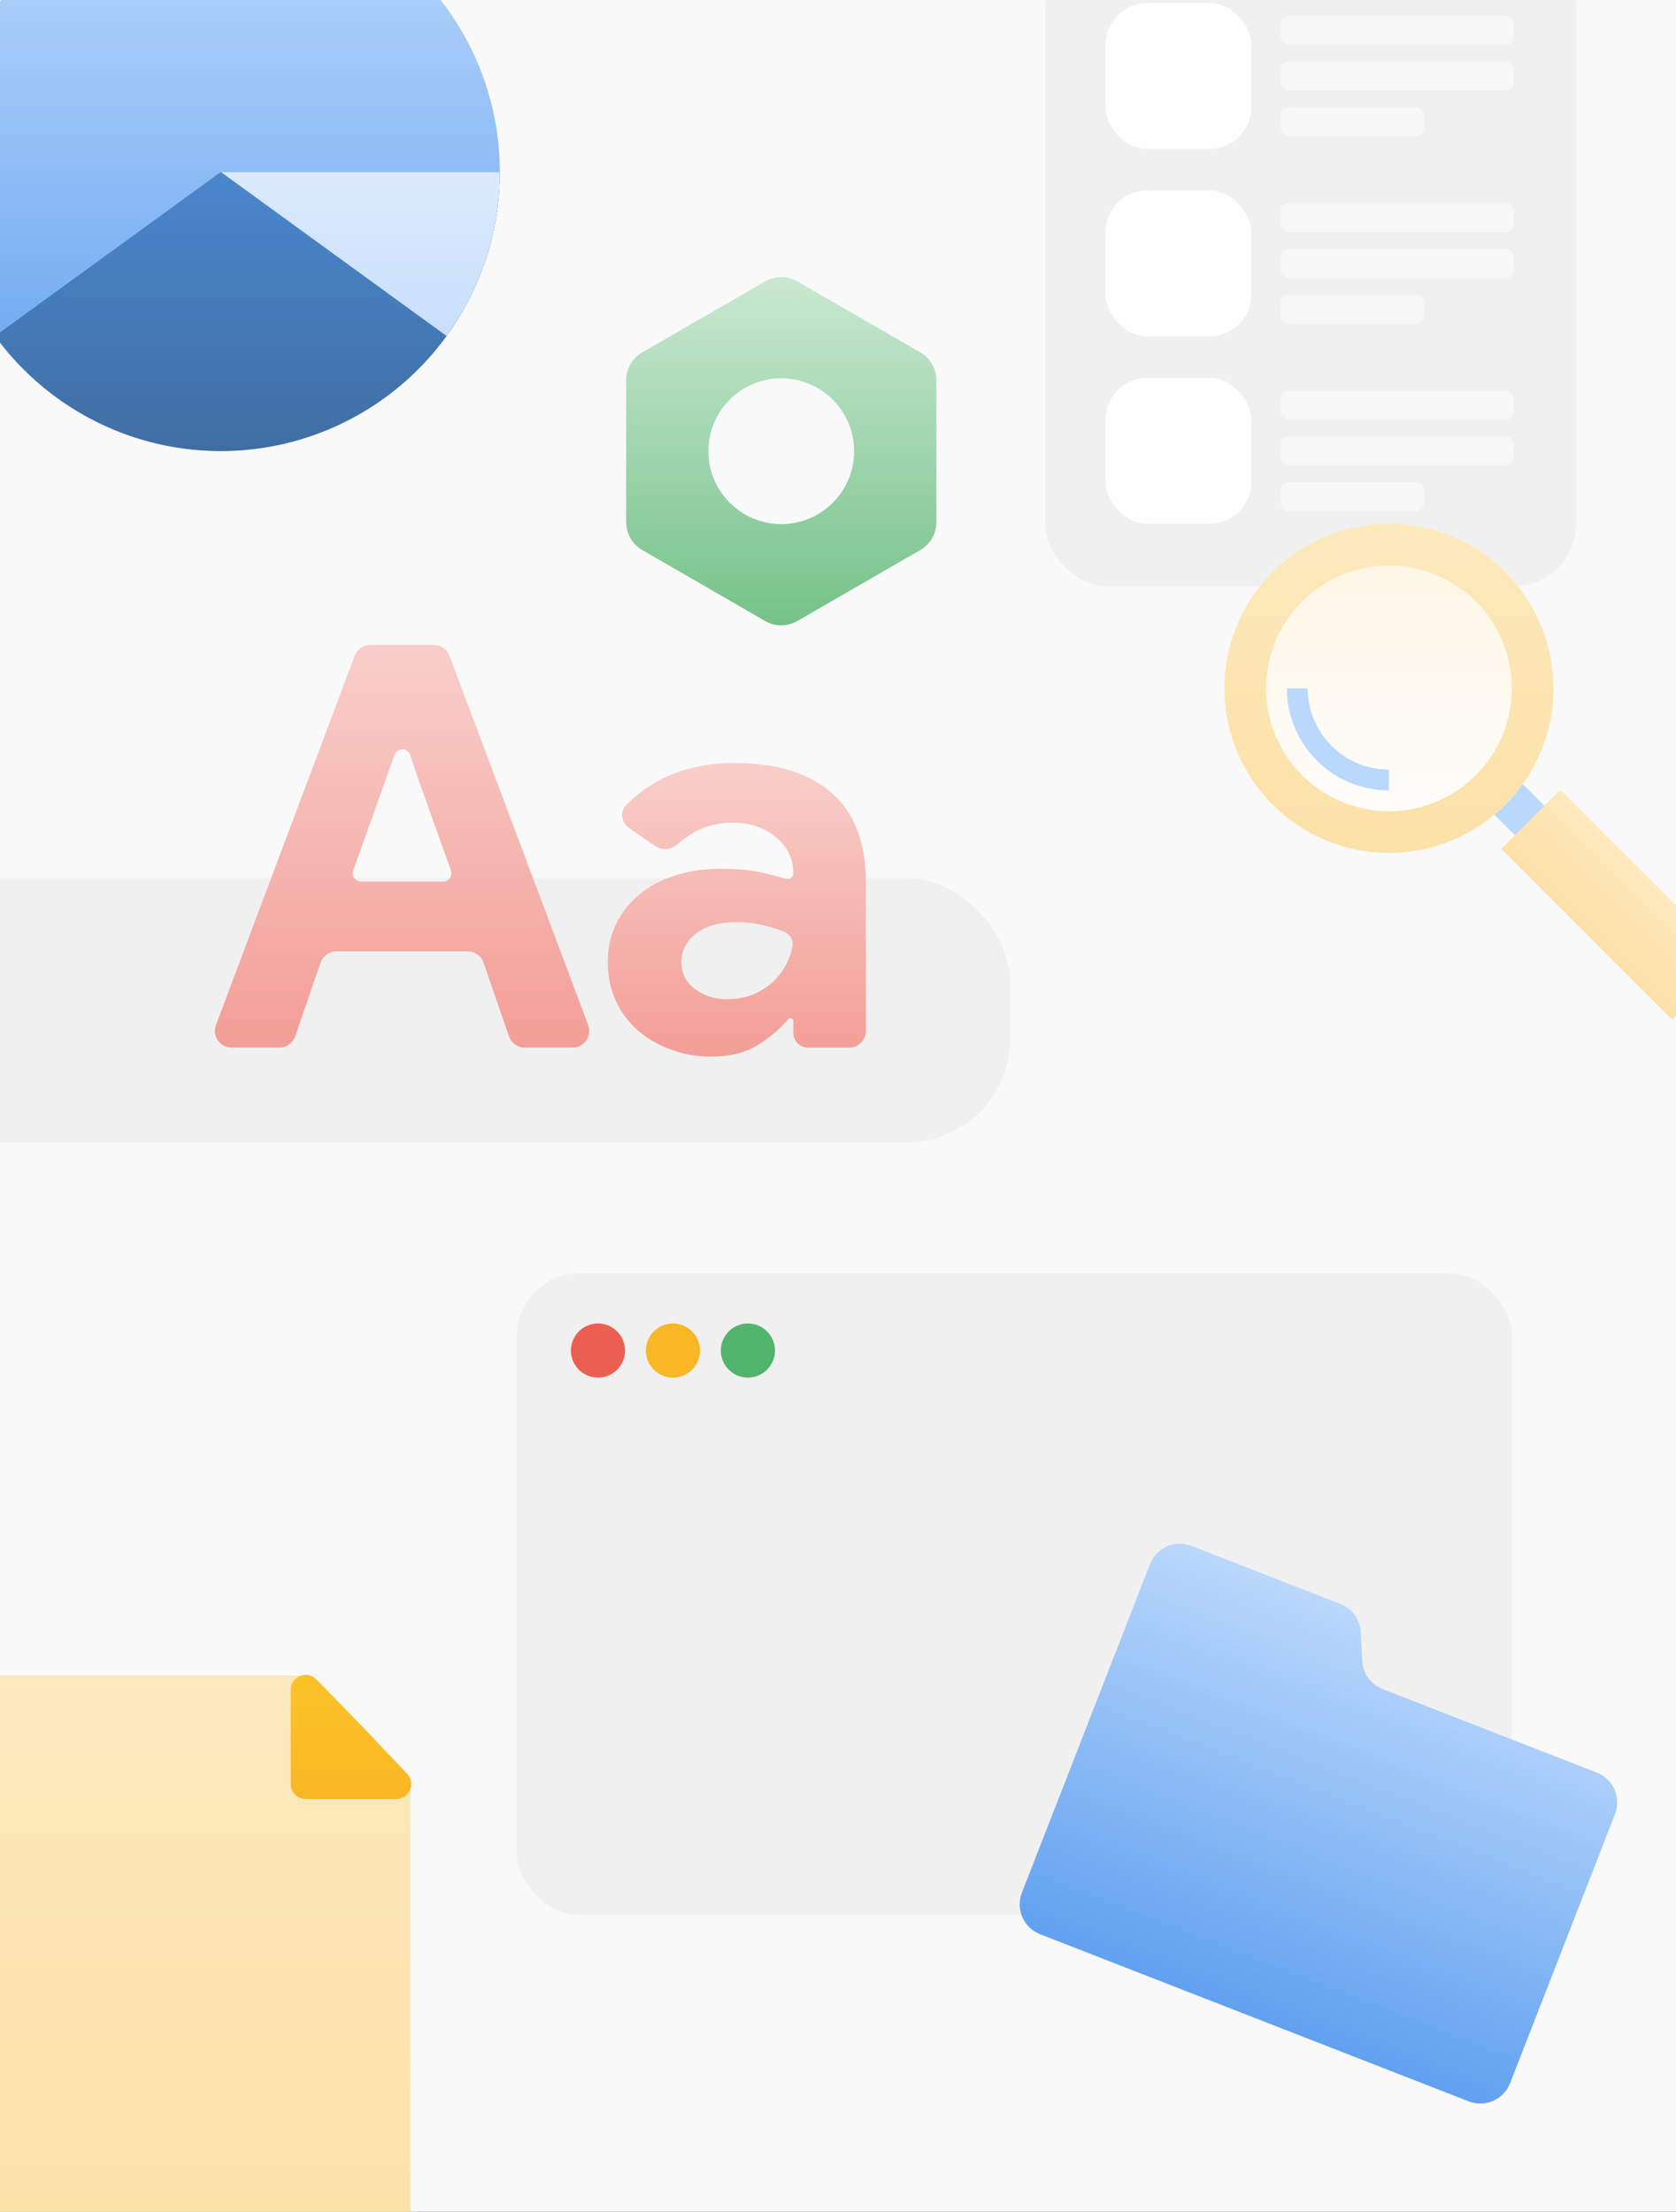 <svg width="720" height="950" viewBox="0 0 720 950" fill="none" xmlns="http://www.w3.org/2000/svg">
<rect x="0" y="0" width="720" height="950" fill="#333333" stroke="none"/>
<g clip-path="url(#clip0_854_27360)">
<rect width="720" height="950" fill="#F9F9F9"/>
<circle cx="94.864" cy="73.864" r="119.864" fill="url(#paint0_linear_854_27360)"/>
<path d="M214.728 73.864C214.728 99.177 206.715 123.84 191.836 144.319C176.958 164.797 155.978 180.04 131.904 187.862C107.83 195.684 81.898 195.684 57.824 187.862C33.75 180.04 12.771 164.797 -2.108 144.319L94.864 73.864H214.728Z" fill="url(#paint1_linear_854_27360)"/>
<path d="M214.728 73.864C214.728 99.177 206.715 123.84 191.836 144.319L94.864 73.864H214.728Z" fill="url(#paint2_linear_854_27360)"/>
<rect x="449" y="-23.701" width="228.1" height="275.509" rx="26.835" fill="#EFEFEF"/>
<rect x="474.941" y="1.344" width="62.616" height="62.616" rx="17.89" fill="white"/>
<rect x="474.941" y="81.851" width="62.616" height="62.616" rx="17.89" fill="white"/>
<rect x="474.941" y="162.356" width="62.616" height="62.616" rx="17.89" fill="white"/>
<rect x="550.08" y="6.713" width="100.185" height="12.523" rx="3.578" fill="#F7F7F7"/>
<rect x="550.08" y="87.217" width="100.185" height="12.523" rx="3.578" fill="#F7F7F7"/>
<rect x="550.08" y="167.723" width="100.185" height="12.523" rx="3.578" fill="#F7F7F7"/>
<rect x="550.08" y="26.391" width="100.185" height="12.523" rx="3.578" fill="#F7F7F7"/>
<rect x="550.08" y="106.896" width="100.185" height="12.523" rx="3.578" fill="#F7F7F7"/>
<rect x="550.08" y="187.402" width="100.185" height="12.523" rx="3.578" fill="#F7F7F7"/>
<rect x="550.08" y="46.07" width="61.721" height="12.523" rx="3.578" fill="#F7F7F7"/>
<rect x="550.08" y="126.576" width="61.721" height="12.523" rx="3.578" fill="#F7F7F7"/>
<rect x="550.08" y="207.082" width="61.721" height="12.523" rx="3.578" fill="#F7F7F7"/>
<line x1="642.35" y1="337.645" x2="704.071" y2="399.366" stroke="#AFD2FC" stroke-width="17.89"/>
<path d="M667.332 295.666C667.332 334.694 635.694 366.332 596.666 366.332C557.638 366.332 526 334.694 526 295.666C526 256.638 557.638 225 596.666 225C635.694 225 667.332 256.638 667.332 295.666Z" fill="url(#paint3_linear_854_27360)"/>
<path fill-rule="evenodd" clip-rule="evenodd" d="M596.666 348.442C625.814 348.442 649.442 324.814 649.442 295.666C649.442 266.519 625.814 242.89 596.666 242.89C567.519 242.89 543.89 266.519 543.89 295.666C543.89 324.814 567.519 348.442 596.666 348.442ZM596.666 366.332C635.694 366.332 667.332 334.694 667.332 295.666C667.332 256.638 635.694 225 596.666 225C557.638 225 526 256.638 526 295.666C526 334.694 557.638 366.332 596.666 366.332Z" fill="url(#paint4_linear_854_27360)"/>
<path d="M596.666 335.024C574.929 335.024 557.308 317.403 557.308 295.666" stroke="#AFD2FC" stroke-width="8.945"/>
<path fill-rule="evenodd" clip-rule="evenodd" d="M718.319 437.893L644.969 364.544L670.27 339.243L743.62 412.593L718.319 437.893Z" fill="url(#paint5_linear_854_27360)"/>
<path fill-rule="evenodd" clip-rule="evenodd" d="M342.491 120.841C338.24 118.386 333.003 118.386 328.752 120.841L275.87 151.372C271.619 153.826 269 158.362 269 163.271V224.334C269 229.242 271.619 233.778 275.87 236.232L328.752 266.764C333.003 269.218 338.24 269.218 342.491 266.764L395.373 236.232C399.624 233.778 402.243 229.242 402.243 224.334V163.271C402.243 158.362 399.624 153.826 395.373 151.372L342.491 120.841ZM335.621 225.11C352.912 225.11 366.929 211.093 366.929 193.802C366.929 176.511 352.912 162.494 335.621 162.494C318.331 162.494 304.314 176.511 304.314 193.802C304.314 211.093 318.331 225.11 335.621 225.11Z" fill="url(#paint6_linear_854_27360)"/>
<rect x="222" y="547" width="427.575" height="275.509" rx="26.835" fill="#EFEFEF"/>
<circle cx="256.886" cy="580.096" r="11.629" fill="#EA4335"/>
<circle cx="289.088" cy="580.096" r="11.629" fill="#F9AB00"/>
<circle cx="321.291" cy="580.096" r="11.629" fill="#34A853"/>
<rect x="-134" y="377.185" width="568.013" height="113.603" rx="44.725" fill="#EFEFEF"/>
<path d="M340.815 438.716C340.815 437.991 340.227 437.404 339.502 437.404C339.11 437.404 338.738 437.58 338.485 437.881C334.857 442.186 330.48 445.892 325.354 448.999C320.201 452.22 313.517 453.831 305.304 453.831C299.184 453.831 293.386 452.784 287.91 450.69C282.596 448.758 277.926 446.02 273.899 442.477C269.873 438.934 266.733 434.666 264.478 429.674C262.223 424.681 261.096 419.205 261.096 413.247C261.096 407.127 262.304 401.651 264.72 396.82C267.135 391.827 270.517 387.56 274.866 384.017C279.214 380.474 284.287 377.816 290.085 376.045C296.043 374.112 302.485 373.146 309.41 373.146C317.141 373.146 323.502 373.79 328.494 375.078C331.87 375.841 334.841 376.64 337.406 377.476C339.056 378.013 340.815 376.814 340.815 375.078C340.815 368.798 338.318 363.644 333.326 359.618C328.333 355.431 322.133 353.337 314.725 353.337C305.857 353.337 298.097 356.347 291.447 362.367C288.7 364.853 284.602 365.504 281.544 363.412L270.343 355.748C266.914 353.402 266.171 348.601 269.111 345.665C281.08 333.709 296.527 327.73 315.45 327.73C333.809 327.73 347.82 332.079 357.483 340.775C367.146 349.311 371.977 362.034 371.977 378.944V442.81C371.977 446.762 368.773 449.966 364.821 449.966H347.095C343.627 449.966 340.815 447.154 340.815 443.685V438.716ZM340.42 406.38C340.902 403.666 339.246 401.099 336.675 400.106C334.254 399.172 331.769 398.398 329.219 397.786C325.354 396.659 321.086 396.095 316.416 396.095C308.847 396.095 302.968 397.786 298.781 401.168C294.755 404.389 292.742 408.415 292.742 413.247C292.742 418.078 294.674 421.943 298.54 424.842C302.566 427.741 307.156 429.19 312.309 429.19C316.496 429.19 320.362 428.466 323.905 427.016C327.448 425.406 330.427 423.393 332.843 420.977C335.42 418.4 337.352 415.501 338.64 412.28C339.472 410.34 340.065 408.373 340.42 406.38Z" fill="url(#paint7_linear_854_27360)"/>
<path fill-rule="evenodd" clip-rule="evenodd" d="M159.079 277C156.098 277 153.429 278.848 152.38 281.639L92.775 440.292C91.017 444.971 94.475 449.965 99.473 449.965H120.034C123.086 449.965 125.803 448.029 126.798 445.143L137.723 413.478C138.719 410.593 141.436 408.656 144.488 408.656H200.96C204.012 408.656 206.729 410.593 207.725 413.478L218.65 445.143C219.645 448.029 222.362 449.965 225.415 449.965H245.975C250.973 449.965 254.432 444.971 252.674 440.292L193.068 281.639C192.019 278.848 189.351 277 186.369 277H159.079ZM193.722 373.918L179.971 335.46L176.237 324.294C175.159 321.069 170.613 321.025 169.473 324.229L165.477 335.46L151.726 373.918C150.893 376.249 152.621 378.701 155.096 378.701H190.353C192.827 378.701 194.555 376.249 193.722 373.918Z" fill="url(#paint8_linear_854_27360)"/>
<path fill-rule="evenodd" clip-rule="evenodd" d="M584.56 701.015C584.274 695.626 580.859 690.903 575.831 688.943L511.839 663.991C504.77 661.235 496.804 664.731 494.047 671.801L478.754 711.022C478.754 711.022 478.754 711.022 478.754 711.022C478.754 711.022 478.754 711.022 478.754 711.022L438.991 813C436.235 820.07 439.731 828.036 446.801 830.792L630.938 902.59C638.008 905.347 645.974 901.85 648.73 894.78L693.805 779.18C696.561 772.11 693.065 764.145 685.995 761.388L593.948 725.497C588.92 723.537 585.505 718.814 585.219 713.425L584.56 701.015Z" fill="url(#paint9_linear_854_27360)"/>
<path d="M-19 735.725C-19 726.845 -11.802 719.647 -2.922 719.647H132.532L176.344 765.066V951.166C176.344 960.045 169.146 967.243 160.266 967.243H-2.922C-11.802 967.243 -19 960.045 -19 951.166V735.725Z" fill="url(#paint10_linear_854_27360)"/>
<path d="M124.895 725.824C124.895 720.053 131.908 717.202 135.934 721.337L154.639 740.548L174.869 761.843C178.761 765.939 175.857 772.703 170.206 772.703H131.326C127.774 772.703 124.895 769.824 124.895 766.272V725.824Z" fill="url(#paint11_linear_854_27360)"/>
<rect width="731" height="963" fill="#F7F7F7" fill-opacity="0.15"/>
</g>
<defs>
<linearGradient id="paint0_linear_854_27360" x1="94.864" y1="-46" x2="94.864" y2="193.728" gradientUnits="userSpaceOnUse">
<stop stop-color="#AFD2FC"/>
<stop offset="1" stop-color="#4792EE"/>
</linearGradient>
<linearGradient id="paint1_linear_854_27360" x1="94.864" y1="-46" x2="94.864" y2="193.728" gradientUnits="userSpaceOnUse">
<stop stop-color="#368FF7"/>
<stop offset="1" stop-color="#205694"/>
</linearGradient>
<linearGradient id="paint2_linear_854_27360" x1="94.864" y1="-46" x2="94.864" y2="193.728" gradientUnits="userSpaceOnUse">
<stop stop-color="white"/>
<stop offset="1" stop-color="#AFD2FC"/>
</linearGradient>
<linearGradient id="paint3_linear_854_27360" x1="596.666" y1="225" x2="596.666" y2="366.332" gradientUnits="userSpaceOnUse">
<stop stop-color="#FFF5DF"/>
<stop offset="1" stop-color="white"/>
</linearGradient>
<linearGradient id="paint4_linear_854_27360" x1="596.666" y1="225" x2="596.666" y2="366.332" gradientUnits="userSpaceOnUse">
<stop stop-color="#FDE6B2"/>
<stop offset="1" stop-color="#FDDD99"/>
</linearGradient>
<linearGradient id="paint5_linear_854_27360" x1="706.945" y1="375.918" x2="681.644" y2="401.219" gradientUnits="userSpaceOnUse">
<stop stop-color="#FDE6B2"/>
<stop offset="1" stop-color="#FDDD99"/>
</linearGradient>
<linearGradient id="paint6_linear_854_27360" x1="335.621" y1="119" x2="335.621" y2="268.605" gradientUnits="userSpaceOnUse">
<stop stop-color="#C2E5CB"/>
<stop offset="1" stop-color="#5DB975"/>
</linearGradient>
<linearGradient id="paint7_linear_854_27360" x1="316.537" y1="327.73" x2="316.537" y2="453.831" gradientUnits="userSpaceOnUse">
<stop stop-color="#F9C7C2"/>
<stop offset="1" stop-color="#F28E86"/>
</linearGradient>
<linearGradient id="paint8_linear_854_27360" x1="172.724" y1="277" x2="172.724" y2="449.965" gradientUnits="userSpaceOnUse">
<stop stop-color="#F9C7C2"/>
<stop offset="1" stop-color="#F28E86"/>
</linearGradient>
<linearGradient id="paint9_linear_854_27360" x1="603.908" y1="699.89" x2="538.87" y2="866.691" gradientUnits="userSpaceOnUse">
<stop stop-color="#AFD2FC"/>
<stop offset="1" stop-color="#4792EE"/>
</linearGradient>
<linearGradient id="paint10_linear_854_27360" x1="78.672" y1="719.647" x2="78.672" y2="967.243" gradientUnits="userSpaceOnUse">
<stop stop-color="#FDE6B2"/>
<stop offset="1" stop-color="#FDDD99"/>
</linearGradient>
<linearGradient id="paint11_linear_854_27360" x1="155.041" y1="710" x2="155.041" y2="772.703" gradientUnits="userSpaceOnUse">
<stop stop-color="#FBBC04"/>
<stop offset="1" stop-color="#F9AB00"/>
</linearGradient>
<clipPath id="clip0_854_27360">
<rect width="720" height="950" fill="white"/>
</clipPath>
</defs>
</svg>
